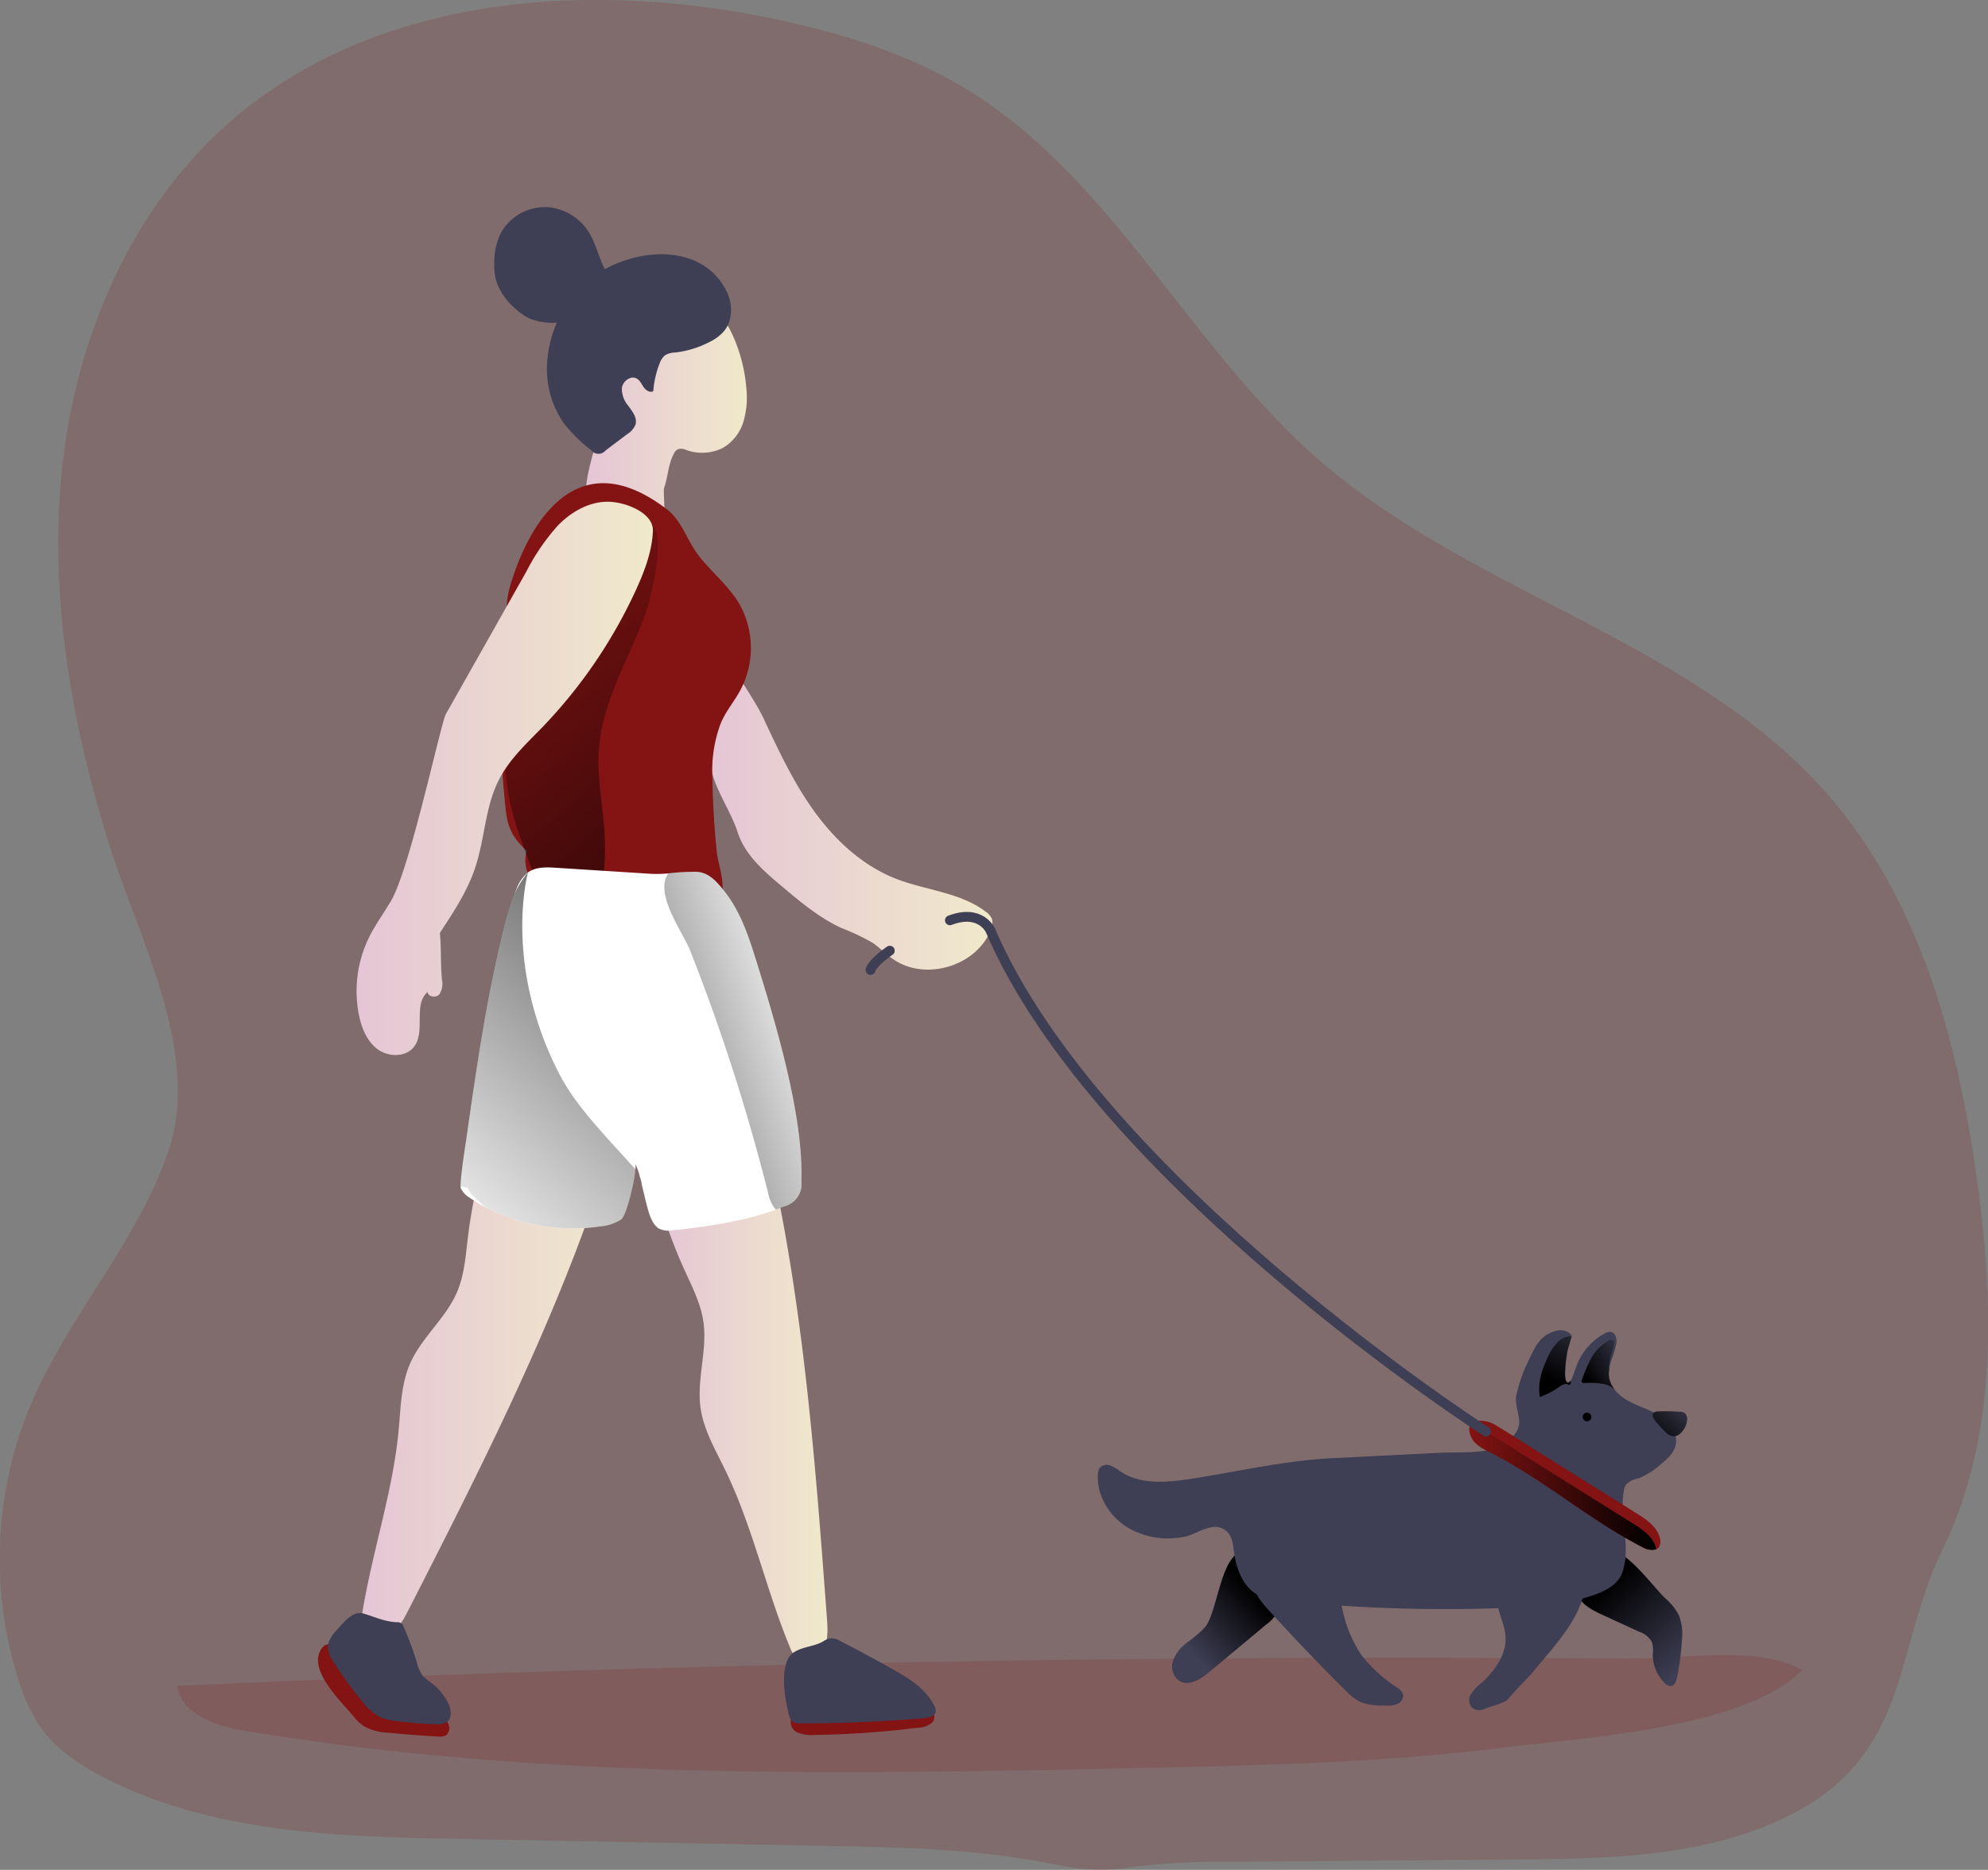 <svg id="Layer_1" data-name="Layer 1" xmlns="http://www.w3.org/2000/svg" xmlns:xlink="http://www.w3.org/1999/xlink" viewBox="0 0 405.39 381.2"><rect x="0" y="0" width="405.39" height="381.2" fill="#808080" stroke="none"/><defs><linearGradient id="linear-gradient" x1="398.95" y1="341.24" x2="383.18" y2="324.34" gradientUnits="userSpaceOnUse"><stop offset="0" stop-opacity="0"/><stop offset="0.99"/></linearGradient><linearGradient id="linear-gradient-2" x1="297.43" y1="337.51" x2="310.56" y2="325.68" xlink:href="#linear-gradient"/><linearGradient id="linear-gradient-3" x1="129.06" y1="286.95" x2="181.35" y2="286.95" gradientUnits="userSpaceOnUse"><stop offset="0" stop-color="#e5c5d5"/><stop offset="0.42" stop-color="#ead4d1"/><stop offset="1" stop-color="#f0e9cb"/></linearGradient><linearGradient id="linear-gradient-4" x1="189.51" y1="288.46" x2="224.09" y2="288.46" xlink:href="#linear-gradient-3"/><linearGradient id="linear-gradient-5" x1="200.13" y1="166.99" x2="257.71" y2="166.99" xlink:href="#linear-gradient-3"/><linearGradient id="linear-gradient-6" x1="174.83" y1="86.12" x2="207.63" y2="86.12" xlink:href="#linear-gradient-3"/><linearGradient id="linear-gradient-7" x1="146.51" y1="118.85" x2="233.59" y2="218.42" xlink:href="#linear-gradient"/><linearGradient id="linear-gradient-8" x1="128.06" y1="160.41" x2="188.52" y2="160.41" xlink:href="#linear-gradient-3"/><linearGradient id="linear-gradient-9" x1="355.01" y1="305.57" x2="393.12" y2="305.57" xlink:href="#linear-gradient"/><linearGradient id="linear-gradient-10" x1="400.03" y1="286.74" x2="391.48" y2="295.94" xlink:href="#linear-gradient"/><linearGradient id="linear-gradient-11" x1="388.99" y1="276.96" x2="379.04" y2="283.25" xlink:href="#linear-gradient"/><linearGradient id="linear-gradient-12" x1="379.29" y1="267.97" x2="372.18" y2="283.46" xlink:href="#linear-gradient"/><linearGradient id="linear-gradient-13" x1="325.7" y1="285.3" x2="323.69" y2="288.77" xlink:href="#linear-gradient"/><linearGradient id="linear-gradient-14" x1="138.1" y1="254.45" x2="229.89" y2="149.15" xlink:href="#linear-gradient"/><linearGradient id="linear-gradient-15" x1="185.77" y1="242.2" x2="186.16" y2="242.2" xlink:href="#linear-gradient"/><linearGradient id="linear-gradient-16" x1="224.26" y1="206.37" x2="147.96" y2="233.4" xlink:href="#linear-gradient"/></defs><title>Walking with dog</title><path d="M420.37,371.76c-16.94,8.55-36.69,8.89-55.67,9.05l-58.9.48a140.56,140.56,0,0,0-20,1.13c-7.22,1.1-10.82.24-18-1.1-14.91-2.79-30.17-3-45.29-3.31l-73.42-1.39c-24.79-.46-50.58-1.17-72.6-12.56-4.91-2.54-9.68-5.7-12.88-10.21a35.21,35.21,0,0,1-4.44-9.52,81.36,81.36,0,0,1,2.4-56.09c7.63-18.11,21.62-33,28.06-51.62,6.95-20.18-6.07-43.67-12.09-63-7.82-25.14-12.39-51.68-9.35-77.83s14.27-51.93,34.1-69.24C131.94.69,175.61-2.47,214,5.75c13.24,2.84,26.37,6.92,38,13.9,30.07,18.11,45.84,52.85,72.33,75.87,31.43,27.32,76.5,36.93,103.85,68.33,18.92,21.72,26.63,51,30.46,79.52,3.31,24.67,4,51.32-7.17,74.24C441.49,338.13,445,359.33,420.37,371.76Z" transform="translate(-55.35 -1.73)" fill="#841313" opacity="0.18" style="isolation:isolate"/><path d="M91.48,345.42c.86,5.88,8,8.2,13.84,9.17,60.68,10.08,122.59,8.86,184.08,7.54C313.64,361.6,337.94,361,362,358c16.12-2,48.91-3.84,60.84-15.77-8.48-5.13-24.67-2.31-34.44-2.37-24.13-.14-48.26-.24-72.39-.12q-71.37.35-142.73,2.54Q132.38,343.55,91.48,345.42Z" transform="translate(-55.35 -1.73)" fill="#841313" opacity="0.18" style="isolation:isolate"/><path d="M245.18,353.1a4.86,4.86,0,0,1-2.73.86,197.26,197.26,0,0,1-21.3,1.48,7.17,7.17,0,0,1-2.88-.41,2.31,2.31,0,0,1-.06-4.43,7.64,7.64,0,0,1,2.86-.52c7.66-.34,15.63-.63,23.28.19A1.54,1.54,0,0,1,245.18,353.1Z" transform="translate(-55.35 -1.73)" fill="#841313"/><path d="M127.17,351.32a11.14,11.14,0,0,0,2.44,2.36,10.94,10.94,0,0,0,4.92,1.28q5,.5,10.05.78a2.76,2.76,0,0,0,1.8-.3,2,2,0,0,0,.08-2.76,6.23,6.23,0,0,0-2.65-1.54,42.67,42.67,0,0,1-14.62-9.55c-1.62-1.63-7.16-7.89-8.81-2.61C119.11,343,124.84,348.58,127.17,351.32Z" transform="translate(-55.35 -1.73)" fill="#841313"/><path d="M394.92,327.58a11.52,11.52,0,0,1,2.79,3.47,10.72,10.72,0,0,1,.62,4.94,52.47,52.47,0,0,1-1,7.69c-.15.78-.52,1.74-1.32,1.78a1.68,1.68,0,0,1-1.19-.61,8.24,8.24,0,0,1-2.43-5.87,6.29,6.29,0,0,0-.17-2.49,4.62,4.62,0,0,0-2.62-2.12l-7.5-3.45c-2.07-.95-4.32-2.1-5.09-4.23-1.2-3.32,2.81-9,6.43-9S392.41,325.16,394.92,327.58Z" transform="translate(-55.35 -1.73)" fill="#3e3e54"/><path d="M301.12,333.42a24.24,24.24,0,0,1-3.6,3.09,8.41,8.41,0,0,0-2.93,3.66,3.66,3.66,0,0,0,1.22,4.23c1.95,1.2,4.39-.34,6.14-1.81L313.44,333a8.67,8.67,0,0,0,2.79-3.27c.72-1.87.08-4-.76-5.79a12.3,12.3,0,0,0-2.78-4.11C304.56,312.48,304.18,329.77,301.12,333.42Z" transform="translate(-55.35 -1.73)" fill="#3e3e54"/><path d="M394.92,327.58a11.52,11.52,0,0,1,2.79,3.47,10.72,10.72,0,0,1,.62,4.94,52.47,52.47,0,0,1-1,7.69c-.15.78-.52,1.74-1.32,1.78a1.68,1.68,0,0,1-1.19-.61,8.24,8.24,0,0,1-2.43-5.87,6.29,6.29,0,0,0-.17-2.49,4.62,4.62,0,0,0-2.62-2.12l-7.5-3.45c-2.07-.95-4.32-2.1-5.09-4.23-1.2-3.32,2.81-9,6.43-9S392.41,325.16,394.92,327.58Z" transform="translate(-55.35 -1.73)" fill="url(#linear-gradient)"/><path d="M301.12,333.42a24.24,24.24,0,0,1-3.6,3.09,8.41,8.41,0,0,0-2.93,3.66,3.66,3.66,0,0,0,1.22,4.23c1.95,1.2,4.39-.34,6.14-1.81L313.44,333a8.67,8.67,0,0,0,2.79-3.27c.72-1.87.08-4-.76-5.79a12.3,12.3,0,0,0-2.78-4.11C304.56,312.48,304.18,329.77,301.12,333.42Z" transform="translate(-55.35 -1.73)" fill="url(#linear-gradient-2)"/><path d="M177.1,244.91c-10.09,29.43-24.28,57.26-38.43,85-1,1.93-2.07,4-4,5s-4.8.57-5.49-1.48a5.53,5.53,0,0,1,0-2.56c2-12.62,6.26-24.84,7.46-37.56.43-4.59.48-9.35,2.33-13.58,2.34-5.35,7.28-9.22,9.58-14.59,1.5-3.51,1.76-7.41,2.22-11.21a97.7,97.7,0,0,1,3.13-15.45,92.33,92.33,0,0,1,27.43,6.11" transform="translate(-55.35 -1.73)" fill="url(#linear-gradient-3)"/><path d="M212.67,239.15c6.67,30.38,9,61.53,11.31,92.55.16,2.16.29,4.47-.77,6.35s-3.81,3-5.46,1.59a5.49,5.49,0,0,1-1.35-2.17c-4.88-11.8-7.56-24.48-13.14-36-2-4.15-4.45-8.24-5.07-12.82-.78-5.78,1.43-11.66.6-17.43-.54-3.79-2.35-7.26-3.93-10.74a99.72,99.72,0,0,1-5.35-14.83,92.61,92.61,0,0,1,26.61-9" transform="translate(-55.35 -1.73)" fill="url(#linear-gradient-4)"/><path d="M211,148.07c3.06,6.57,6.15,13.19,10.4,19.07s9.78,11,16.53,13.69c6.13,2.42,13.21,2.78,18.45,6.78a3.53,3.53,0,0,1,1.24,1.45,3.36,3.36,0,0,1-.27,2.36c-3,7.32-13.35,10.38-19.85,5.86-1.48-1-2.74-2.35-4.23-3.36a44.32,44.32,0,0,0-6.34-3c-4.5-2.08-8.36-5.31-12.15-8.5s-7.53-6.44-9-11c-1.69-5.31-6.24-10.72-5.56-16.25.39-3.22,1.15-6.65.7-9.86-.33-2.37.36-8.69,1.83-10.7C204.77,138,209.28,144.44,211,148.07Z" transform="translate(-55.35 -1.73)" fill="url(#linear-gradient-5)"/><path d="M207.54,80.81a17.76,17.76,0,0,1-.58,6.85A9.38,9.38,0,0,1,202.84,93a9.51,9.51,0,0,1-7.58.46,2.41,2.41,0,0,0-1.64-.17,1.88,1.88,0,0,0-.85.91c-1.17,2.13-1.18,4.69-2,7-.24.65.4,6.22-.15,6.64s-2-4.42-2.51-4.31a11.6,11.6,0,0,1-4.73,0,3.54,3.54,0,0,1-1.53-.62c-.38-.29-5.91,3.54-6.15,3.12-3.09-5.42,3.06-16.36,2.87-22.61-.13-4.36-.73-9.14,1.76-12.72,1.72-2.46,4.59-3.83,7.42-4.8a24,24,0,0,1,7.8-1.48c3.86,0,7,1.14,8.72,4.63A32.58,32.58,0,0,1,207.54,80.81Z" transform="translate(-55.35 -1.73)" fill="url(#linear-gradient-6)"/><path d="M203.49,61.07c1.32,2.6,1.33,6-.56,8.24a9.24,9.24,0,0,1-2.84,2.11A20.25,20.25,0,0,1,193,73.6a4.15,4.15,0,0,0-2,.53,3.58,3.58,0,0,0-1.12,1.64,18.92,18.92,0,0,0-1.31,5.7c-.67.38-1.51-.16-1.95-.79s-.76-1.41-1.44-1.78c-1.18-.67-2.73.47-3,1.8a5.21,5.21,0,0,0,1.28,3.75c.83,1.14,1.87,2.44,1.49,3.8a4.13,4.13,0,0,1-1.72,2l-4.41,3.33a1.88,1.88,0,0,1-2.93-.07,32.42,32.42,0,0,1-5.53-5.45,19.32,19.32,0,0,1-3.44-12.34,23.7,23.7,0,0,1,9.81-17.87C184.63,52.27,198.43,51,203.49,61.07Z" transform="translate(-55.35 -1.73)" fill="#3e3e54"/><path d="M167.84,44.05a10.27,10.27,0,0,0-10.42,5.29,13.87,13.87,0,0,0-1.28,5.86,12.62,12.62,0,0,0,.35,3.63,12.54,12.54,0,0,0,3.75,5.64,12.18,12.18,0,0,0,3,2.15,12.83,12.83,0,0,0,7.69.59,13.86,13.86,0,0,0,3.53-1,8.82,8.82,0,0,0,4.79-6,5,5,0,0,0,0-2.22,8,8,0,0,0-.67-1.6c-1.34-2.6-1.84-5.64-3.62-8A11.05,11.05,0,0,0,167.84,44.05Z" transform="translate(-55.35 -1.73)" fill="#3e3e54"/><path d="M162.78,175.22c-4.39-4.05-4.1-6.63-4.71-12.58a43.28,43.28,0,0,1,1.5-16.48c2.47-8.5-2.64-16-.29-24.58,1.44-5.23,10.23-32.75,32.08-16,3,2.29,4.09,6.32,6.38,9.31,2.62,3.41,6.09,6.16,8.31,9.84a18.31,18.31,0,0,1,.59,17.07c-1.28,2.67-3.22,4.71-4.35,7.47a27.51,27.51,0,0,0-1.67,10.94q.12,7.56.88,15.1c.33,3.26,2.38,7.52.24,10.39s-8.39,3.54-11.57,4.05c-8,1.29-16.88.49-23.34-4.86-2.87-2.37-5.2-6.15-4.05-9.69" transform="translate(-55.35 -1.73)" fill="#841313"/><path d="M177.49,154.24c-.48,6.06.91,12.09,1.18,18.16s-.62,12.42-1.51,18.58l-2.08,14.36a2.25,2.25,0,0,1-.27.89c-.63,1-2.14.38-3-.41-4.57-4.37-4.29-11.56-5.41-17.79-1.23-6.83-4.45-13.13-6.31-19.82a45.8,45.8,0,0,1,.09-25.48,67.4,67.4,0,0,1,6.1-13.33c2.41-4.26,5.12-8.55,9.17-11.3,2.84-1.94,10-12.14,13-9.28,2.72,2.6-.53,15.48-1.59,18.32C183.59,136.08,178.26,144.53,177.49,154.24Z" transform="translate(-55.35 -1.73)" fill="url(#linear-gradient-7)"/><path d="M218.78,242.56a4.7,4.7,0,0,1-3.65,5.14c-.5.22-1,.42-1.55.62-6.22,2.35-14.78,3.61-21.05,4.22a4.46,4.46,0,0,1-2.94-.41,4.55,4.55,0,0,1-1.29-1.62c-.76-1.32-1.43-4.66-2.13-7.5a.13.13,0,0,1,0-.06c-.13-.53-.26-1-.39-1.51,0,0,0,0,0,0a11.4,11.4,0,0,0-.87-2.39,3.45,3.45,0,0,1,0,1.07c-.21,2.84-1.87,9.48-2.91,10.22a9.35,9.35,0,0,1-4.24,1.4,38.55,38.55,0,0,1-23.5-3.93,34.07,34.07,0,0,1-3.06-1.85,4.83,4.83,0,0,1-1.86-1.92,1.15,1.15,0,0,1-.06-.44c-.07-2,1.06-8.92,1.18-9.77,2-14,4-28,7.37-41.67a61.89,61.89,0,0,1,2.42-8.14,0,0,0,0,0,0,0c.13-.33.26-.66.4-1a7.73,7.73,0,0,1,2.37-3.44c1.61-1.15,3.76-1.07,5.73-.94l19.36,1.23a24.73,24.73,0,0,0,3.55-.09,48.11,48.11,0,0,1,5.58-.33c2.48.09,4,1.71,5.58,3.67,3.3,4,5.07,9.1,6.59,14C213.46,210.05,219.2,229,218.78,242.56Z" transform="translate(-55.35 -1.73)" fill="#fff"/><path d="M135.06,185.43c-1.48,2.5-3.2,4.85-4.48,7.45a24.87,24.87,0,0,0-2.05,15.7c.54,2.71,1.65,5.48,3.89,7.1s5.81,1.59,7.43-.65c2.29-3.17-.28-8.56,2.71-11.07,0,1,1.71,1.27,2.39.47a4,4,0,0,0,.52-3c-.31-3.2-.11-6.32-.42-9.52,2.79-4.23,5.61-8.52,7.21-13.32,2-6,2-12.54,4.94-18.1,2.13-4.08,5.6-7.25,8.8-10.56a101.15,101.15,0,0,0,19-27.86c1.76-3.84,3.31-7.88,3.49-12.1.16-3.75-5.85-6.09-9.61-5.95s-7.23,2.21-9.84,4.92a44.16,44.16,0,0,0-6.34,9.28q-8.21,14.54-16.42,29.07C145.19,149.27,139,178.78,135.06,185.43Z" transform="translate(-55.35 -1.73)" fill="url(#linear-gradient-8)"/><path d="M216.23,351.3a2.54,2.54,0,0,0,.73,1.39,2.63,2.63,0,0,0,1.64.37q12.65,0,25.25-1.05c1-.08,2.23-.42,2.32-1.4a2,2,0,0,0-.25-1c-1.74-3.64-5.44-5.87-9-7.84q-5-2.81-10.17-5.46a3.61,3.61,0,0,0-2-.59,4.29,4.29,0,0,0-1.65.7c-2.31,1.29-5.86,1-7.11,3.6C214.57,343.12,215.41,348.15,216.23,351.3Z" transform="translate(-55.35 -1.73)" fill="#3e3e54"/><path d="M124.29,333.75c-1,1.06-2,2.25-2.06,3.69a6,6,0,0,0,1.24,3.29,82.06,82.06,0,0,0,5.7,7.81,11,11,0,0,0,3.71,3.26,11.27,11.27,0,0,0,3.2.78c2.69.35,5.4.58,8.11.66a3.63,3.63,0,0,0,2.33-.48c1.12-.88.81-2.66.16-3.93a11.75,11.75,0,0,0-3.34-4,9.86,9.86,0,0,1-1.79-1.48,7.37,7.37,0,0,1-1.21-2.74,60.23,60.23,0,0,0-2.69-7.22,1.23,1.23,0,0,0-1.35-.94c-2.54-.1-4.49-1.09-6.85-1.78C127.34,330.07,125.61,332.32,124.29,333.75Z" transform="translate(-55.35 -1.73)" fill="#3e3e54"/><path d="M397,296.51c-.43,1.6-1.79,2.75-3.07,3.79a14.48,14.48,0,0,1-4.5,2.83A4.73,4.73,0,0,0,387,304.3a3.14,3.14,0,0,0-.53,1.4c-1,5.63,1.68,11.71-.45,17-1.05,2.26-3.52,3.49-5.89,4.28-5.66,1.91-11.71,2.32-17.69,2.55a324.42,324.42,0,0,1-46-1.51,13.23,13.23,0,0,1-4.09-.87c-3.35-1.5-4.9-5.41-5.37-9.05-.18-1.39-.3-2.92-1.26-3.94-2.48-2.63-5.75,0-8.31.73a16.33,16.33,0,0,1-11.5-1.41c-4.05-2.18-7-6.64-6.66-11.24a2.41,2.41,0,0,1,.33-1.21,1.94,1.94,0,0,1,2.17-.54,9.17,9.17,0,0,1,2.06,1.22c4.38,2.92,10.14,2.19,15.34,1.36,9.43-1.52,18.4-3.59,28-4.07l22.06-1.11c5.07-.25,12.6.81,15.52-4.55,1.24-2.27-.7-4.69-.15-7.22a30.34,30.34,0,0,1,2.34-6.73c.92-1.89,1.78-4.1,3.54-5.35.36-.25,3.44-2.3,5.34-.12,0,0,0,.11,0,.22-.1.72-.94,2.86-1,4-.09.8-.89,6.4.66,5.29a1,1,0,0,0,.26-.29,2.64,2.64,0,0,0,.18-.38c.43-1,.72-2.12,1.16-3.15a12.3,12.3,0,0,1,5.48-6,2.06,2.06,0,0,1,1.31-.34,1.47,1.47,0,0,1,1,1,3,3,0,0,1,.08,1.47,23.15,23.15,0,0,1-1,3.34,12,12,0,0,0-.48,2.07,4.69,4.69,0,0,0,.63,3.17,5.87,5.87,0,0,0,.62.86,9.85,9.85,0,0,0,3,2.31c2.11,1.09,4.45,1.73,6.4,3.07S397.65,294.23,397,296.51Z" transform="translate(-55.35 -1.73)" fill="#3e3e54"/><path d="M368.43,342c-1.85,2.24-3.78,3.95-5.63,6.2-.63.75-3.79,1.47-4.68,1.89a2.32,2.32,0,0,1-2.72-.35,2.35,2.35,0,0,1-.1-2.62,8,8,0,0,1,1.88-2.05c2.84-2.52,5.41-5.91,5.18-9.7-.15-2.43-1.44-4.66-1.7-7.08-.66-5.87,12.22-15.05,16.64-7.83S372.58,336.92,368.43,342Z" transform="translate(-55.35 -1.73)" fill="#3e3e54"/><path d="M332.94,339.1a29.46,29.46,0,0,0,7.31,6.67,2.67,2.67,0,0,1,1.18,1.33,1.81,1.81,0,0,1-1.09,2,5.38,5.38,0,0,1-2.4.34c-2,0-4.19-.09-5.93-1.15a11.05,11.05,0,0,1-2-1.66q-8.26-8.16-16.08-16.79c-1.32-1.46-2.7-3.07-2.89-5-.28-3,2.46-5.57,5.4-6.09s5.92.53,8.6,1.84c4.14,2,3.14,4.3,3.84,8A26.27,26.27,0,0,0,332.94,339.1Z" transform="translate(-55.35 -1.73)" fill="#3e3e54"/><path d="M393.63,317.15a1.44,1.44,0,0,1-.51.42,3.64,3.64,0,0,1-2.88-.45c-10.84-5.54-20.12-13.78-31-19.27-1.6-.81-3.38-1.71-4-3.39a4.48,4.48,0,0,1-.22-.76h0c-.61-3,3.33-2.6,5.1-1.56,3.36,2,6.62,4.14,9.93,6.2l19,11.89c2.06,1.28,4.3,2.82,4.81,5.2A2.15,2.15,0,0,1,393.63,317.15Z" transform="translate(-55.35 -1.73)" fill="#841313"/><path d="M393.12,317.57a3.64,3.64,0,0,1-2.88-.45c-10.84-5.54-20.12-13.78-31-19.27-1.6-.81-3.38-1.71-4-3.39a4.48,4.48,0,0,1-.22-.76c1.14-.6,3.18-.19,4.32.48,3.35,2,6.62,4.14,9.92,6.2l19,11.89c2.07,1.29,4.31,2.82,4.82,5.2C393.11,317.5,393.11,317.54,393.12,317.57Z" transform="translate(-55.35 -1.73)" fill="url(#linear-gradient-9)"/><path d="M358.4,293.58s-79-50.8-101.08-102.16c0,0-1.94-4.47-8.27-2.07" transform="translate(-55.35 -1.73)" fill="none" stroke="#3e3e54" stroke-linecap="round" stroke-miterlimit="10" stroke-width="2"/><path d="M236.8,195.54s-3.38,2.25-3.94,3.94" transform="translate(-55.35 -1.73)" fill="none" stroke="#3e3e54" stroke-linecap="round" stroke-miterlimit="10" stroke-width="2"/><path d="M397.63,289.53a2,2,0,0,1,1.29.3,1.48,1.48,0,0,1,.46,1.1,4,4,0,0,1-1.2,2.84,2.25,2.25,0,0,1-1.43.78,2.67,2.67,0,0,1-1.89-1,23.9,23.9,0,0,1-1.74-1.88c-.7-.85-1.36-2,.15-2.18A39.66,39.66,0,0,1,397.63,289.53Z" transform="translate(-55.35 -1.73)" fill="#3e3e54"/><path d="M397.63,289.53a2,2,0,0,1,1.29.3,1.48,1.48,0,0,1,.46,1.1,4,4,0,0,1-1.2,2.84,2.25,2.25,0,0,1-1.43.78,2.67,2.67,0,0,1-1.89-1,23.9,23.9,0,0,1-1.74-1.88c-.7-.85-1.36-2,.15-2.18A39.66,39.66,0,0,1,397.63,289.53Z" transform="translate(-55.35 -1.73)" fill="url(#linear-gradient-10)"/><path d="M384.74,285.14a4.91,4.91,0,0,0-2.95-1.35,16.7,16.7,0,0,0-3.39-.1c-.19,0-.42,0-.49-.2a.45.45,0,0,1,0-.34,26.39,26.39,0,0,1,2-4.64,8.86,8.86,0,0,1,3.54-3.51.88.88,0,0,1,.68-.12c.37.14.42.64.35,1a23.48,23.48,0,0,1-.69,2.41,8.76,8.76,0,0,0-.3,2.79,4.69,4.69,0,0,0,.63,3.17A5.87,5.87,0,0,0,384.74,285.14Z" transform="translate(-55.35 -1.73)" fill="url(#linear-gradient-11)"/><path d="M375.43,283.42a1,1,0,0,0,.26-.29l0,.28c0,.22-.08.53-.32.62s-.29-.12-.49-.16a2.42,2.42,0,0,0-1.66.67,18.6,18.6,0,0,1-3.85,2c-.55-2.75.4-5.58,1.6-8.11a10.65,10.65,0,0,1,1.78-2.83,4.3,4.3,0,0,1,2.93-1.46h.16c-.1.72-.94,2.86-1,4C374.68,278.93,373.88,284.53,375.43,283.42Z" transform="translate(-55.35 -1.73)" fill="url(#linear-gradient-12)"/><circle cx="323.63" cy="288.86" r="0.89" fill="url(#linear-gradient-13)"/><path d="M169.22,220.32c3.44,6.76,8.82,12.14,15.7,19.78-.21,2.84-1.87,9.48-2.91,10.22a9.35,9.35,0,0,1-4.24,1.4,38.55,38.55,0,0,1-23.5-3.93l-2-1.83a4.83,4.83,0,0,1-1.45-1.86c-.08-.23-.71-.39-1.54-.52-.07-2,1.06-8.92,1.18-9.77,2-14,4-28,7.37-41.67a61.89,61.89,0,0,1,2.42-8.14,0,0,0,0,0,0,0,19.18,19.18,0,0,1,2.76-4.41C162.9,180.1,158,198.18,169.22,220.32Z" transform="translate(-55.35 -1.73)" fill="url(#linear-gradient-14)"/><path d="M186.16,243c-.13-.53-.26-1-.39-1.51A7.11,7.11,0,0,1,186.16,243Z" transform="translate(-55.35 -1.73)" fill="url(#linear-gradient-15)"/><path d="M218.78,242.56a4.7,4.7,0,0,1-3.65,5.14c-.5.22-1,.42-1.55.62l-.12-.11A7.16,7.16,0,0,1,212,245a401.58,401.58,0,0,0-15.93-49.52c-1.43-3.65-7.39-11.52-4.43-15.71a48.11,48.11,0,0,1,5.58-.33c2.48.09,4,1.71,5.58,3.67,3.3,4,5.07,9.1,6.59,14C213.46,210.05,219.2,229,218.78,242.56Z" transform="translate(-55.35 -1.73)" fill="url(#linear-gradient-16)"/></svg>